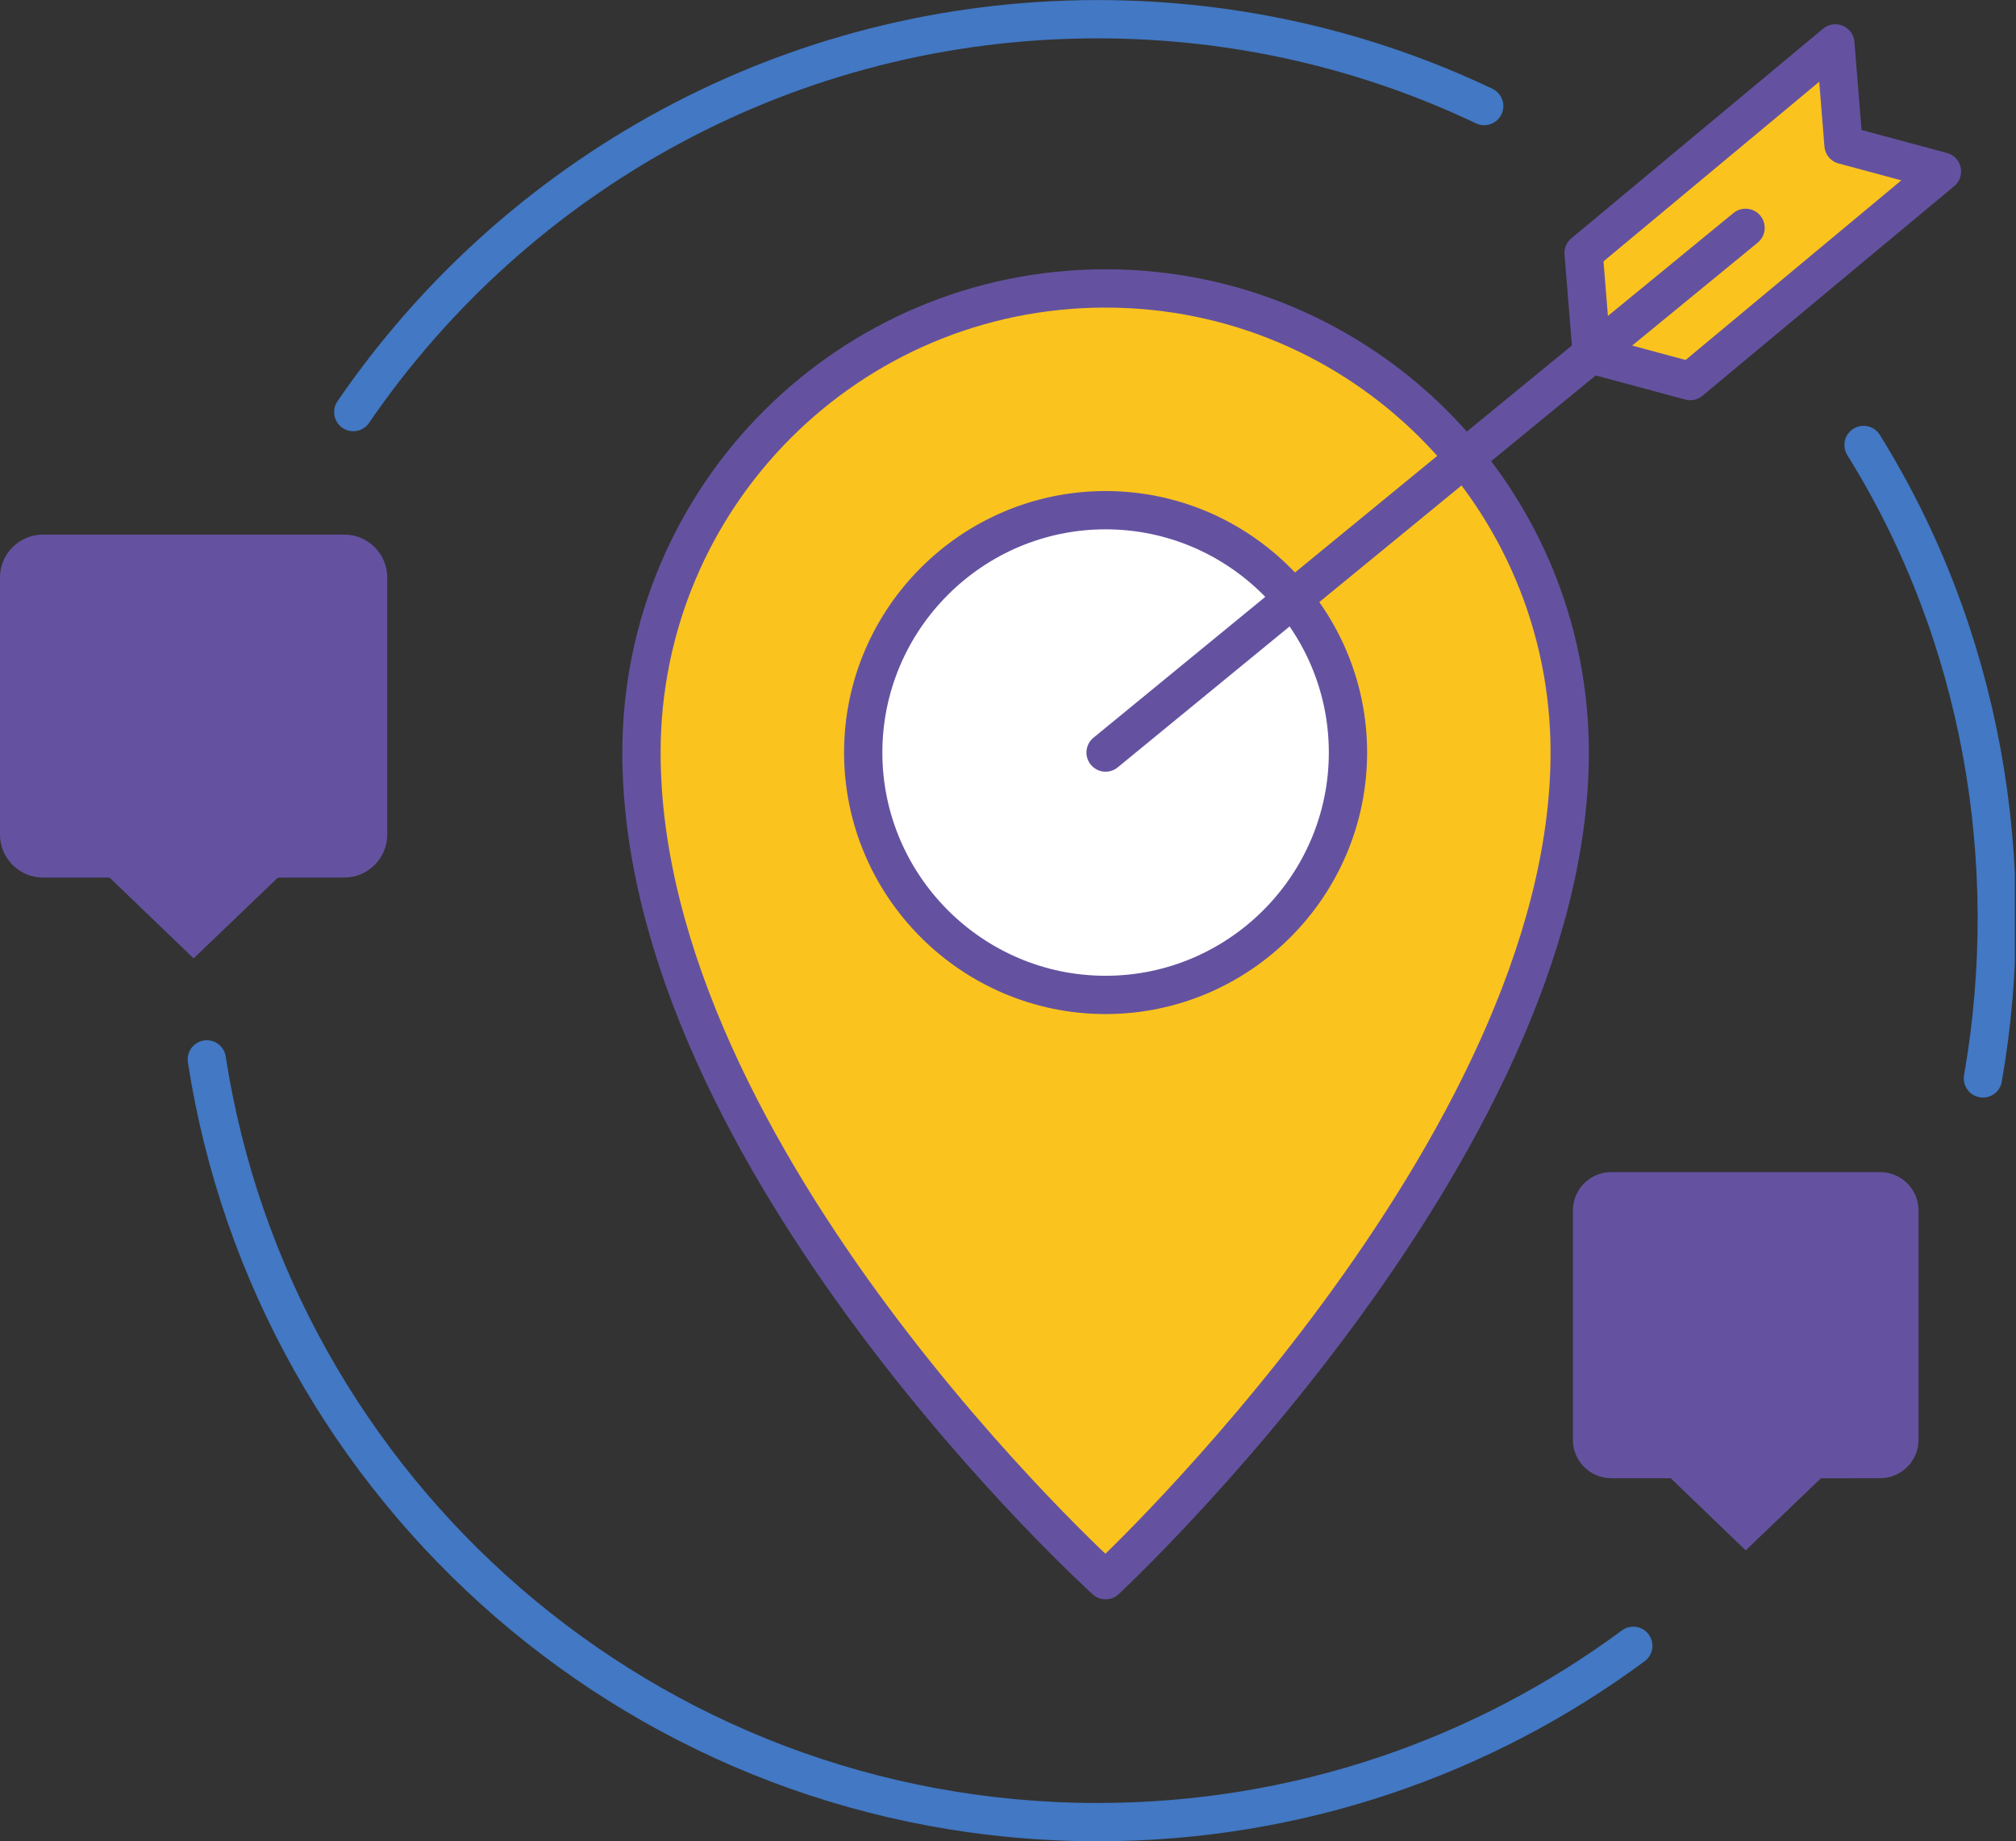 <?xml version="1.0" encoding="UTF-8" standalone="no"?>
<svg
   xmlns:dc="http://purl.org/dc/elements/1.1/"
   xmlns:cc="http://creativecommons.org/ns#"
   xmlns:rdf="http://www.w3.org/1999/02/22-rdf-syntax-ns#"
   xmlns:svg="http://www.w3.org/2000/svg"
   xmlns="http://www.w3.org/2000/svg"
   viewBox="0 0 111.938 102.237"
   height="102.237"
   width="111.938"
   xml:space="preserve"
   version="1.1"
   id="svg2"><rect x="0" y="0" width="111.938" height="102.237" fill="#333333" stroke="none"/><defs
     id="defs6"><clipPath
       id="clipPath18"
       clipPathUnits="userSpaceOnUse"><path
         id="path20"
         d="m 0,0 895,0 0,817.867 -895,0 L 0,0 Z" /></clipPath></defs><g
     transform="matrix(1.25,0,0,-1.25,0,102.237)"
     id="g10"><g
       transform="scale(0.1,0.1)"
       id="g12"><g
         id="g14"><g
           clip-path="url(#clipPath18)"
           id="g16"><path
             id="path22"
             style="fill:none;stroke:#4278c4;stroke-width:17.008;stroke-linecap:round;stroke-linejoin:round;stroke-miterlimit:22.926;stroke-dasharray:none;stroke-opacity:1"
             d="M 725.504,86.824 C 658.988,37.605 576.684,8.504 487.582,8.504 287.383,8.504 121.496,155.418 91.863,347.313 M 827.785,620.238 c 52.539,-84.422 69.758,-185.687 53.031,-281.375 M 156.922,634.855 c 72.137,105.372 193.32,174.508 330.66,174.508 61.453,0 119.668,-13.843 171.699,-38.578" /><path
             id="path24"
             style="fill:#6452a0;fill-opacity:1;fill-rule:evenodd;stroke:none"
             d="m 715.68,297.242 119.531,0 c 9.344,0 16.988,-7.644 16.988,-16.988 l 0,-101.984 c 0,-9.344 -7.644,-16.985 -16.988,-16.993 l -26.367,-0.047 -33.403,-32.003 -33.328,32.05 -26.433,0 c -9.348,0 -16.992,7.649 -16.992,16.993 l 0,101.984 c 0,9.344 7.644,16.988 16.992,16.988" /><path
             id="path26"
             style="fill:#6452a0;fill-opacity:1;fill-rule:evenodd;stroke:none"
             d="m 19.043,580.43 133.922,0 c 10.473,0 19.043,-8.571 19.043,-19.043 l 0,-114.254 c 0,-10.477 -8.57,-19.024 -19.043,-19.043 l -29.547,-0.051 -37.414,-35.851 -37.344,35.902 -29.617,0 C 8.57,428.09 0,436.656 0,447.133 l 0,114.254 c 0,10.472 8.57,19.043 19.043,19.043" /><path
             id="path28"
             style="fill:#fbc31e;fill-opacity:1;fill-rule:evenodd;stroke:none"
             d="m 750.797,648.637 -43.711,11.758 -3.645,45.117 111.809,93.101 3.641,-45.117 43.718,-11.754 -111.812,-93.105" /><path
             id="path30"
             style="fill:none;stroke:#6452a0;stroke-width:17.008;stroke-linecap:round;stroke-linejoin:round;stroke-miterlimit:22.926;stroke-dasharray:none;stroke-opacity:1"
             d="m 750.797,648.637 -43.711,11.758 -3.645,45.117 111.809,93.101 3.641,-45.117 43.718,-11.754 -111.812,-93.105 z" /><path
             id="path32"
             style="fill:#fbc31e;fill-opacity:1;fill-rule:evenodd;stroke:none"
             d="m 491.098,689.773 c 113.855,0 206.164,-92.3 206.164,-206.156 0,-176.097 -206.164,-367.64 -206.164,-367.64 0,0 -206.16,186.503 -206.16,367.64 0,113.856 92.296,206.156 206.16,206.156" /><path
             id="path34"
             style="fill:none;stroke:#6452a0;stroke-width:17.008;stroke-linecap:round;stroke-linejoin:round;stroke-miterlimit:22.926;stroke-dasharray:none;stroke-opacity:1"
             d="m 491.098,689.773 c 113.855,0 206.164,-92.3 206.164,-206.156 0,-176.097 -206.164,-367.64 -206.164,-367.64 0,0 -206.16,186.503 -206.16,367.64 0,113.856 92.296,206.156 206.16,206.156 z" /><path
             id="path36"
             style="fill:#ffffff;fill-opacity:1;fill-rule:evenodd;stroke:none"
             d="m 491.098,375.953 c 59.297,0 107.668,48.367 107.668,107.664 0,59.289 -48.371,107.656 -107.668,107.656 -59.293,0 -107.657,-48.367 -107.657,-107.656 0,-59.297 48.364,-107.664 107.657,-107.664" /><path
             id="path38"
             style="fill:none;stroke:#6452a0;stroke-width:17.008;stroke-linecap:round;stroke-linejoin:round;stroke-miterlimit:22.926;stroke-dasharray:none;stroke-opacity:1"
             d="m 491.098,375.953 c 59.297,0 107.668,48.367 107.668,107.664 0,59.289 -48.371,107.656 -107.668,107.656 -59.293,0 -107.657,-48.367 -107.657,-107.656 0,-59.297 48.364,-107.664 107.657,-107.664 z" /><path
             id="path40"
             style="fill:none;stroke:#6452a0;stroke-width:17.008;stroke-linecap:round;stroke-linejoin:round;stroke-miterlimit:22.926;stroke-dasharray:none;stroke-opacity:1"
             d="M 491.098,483.617 775.375,716.688" /></g></g></g></g></svg>